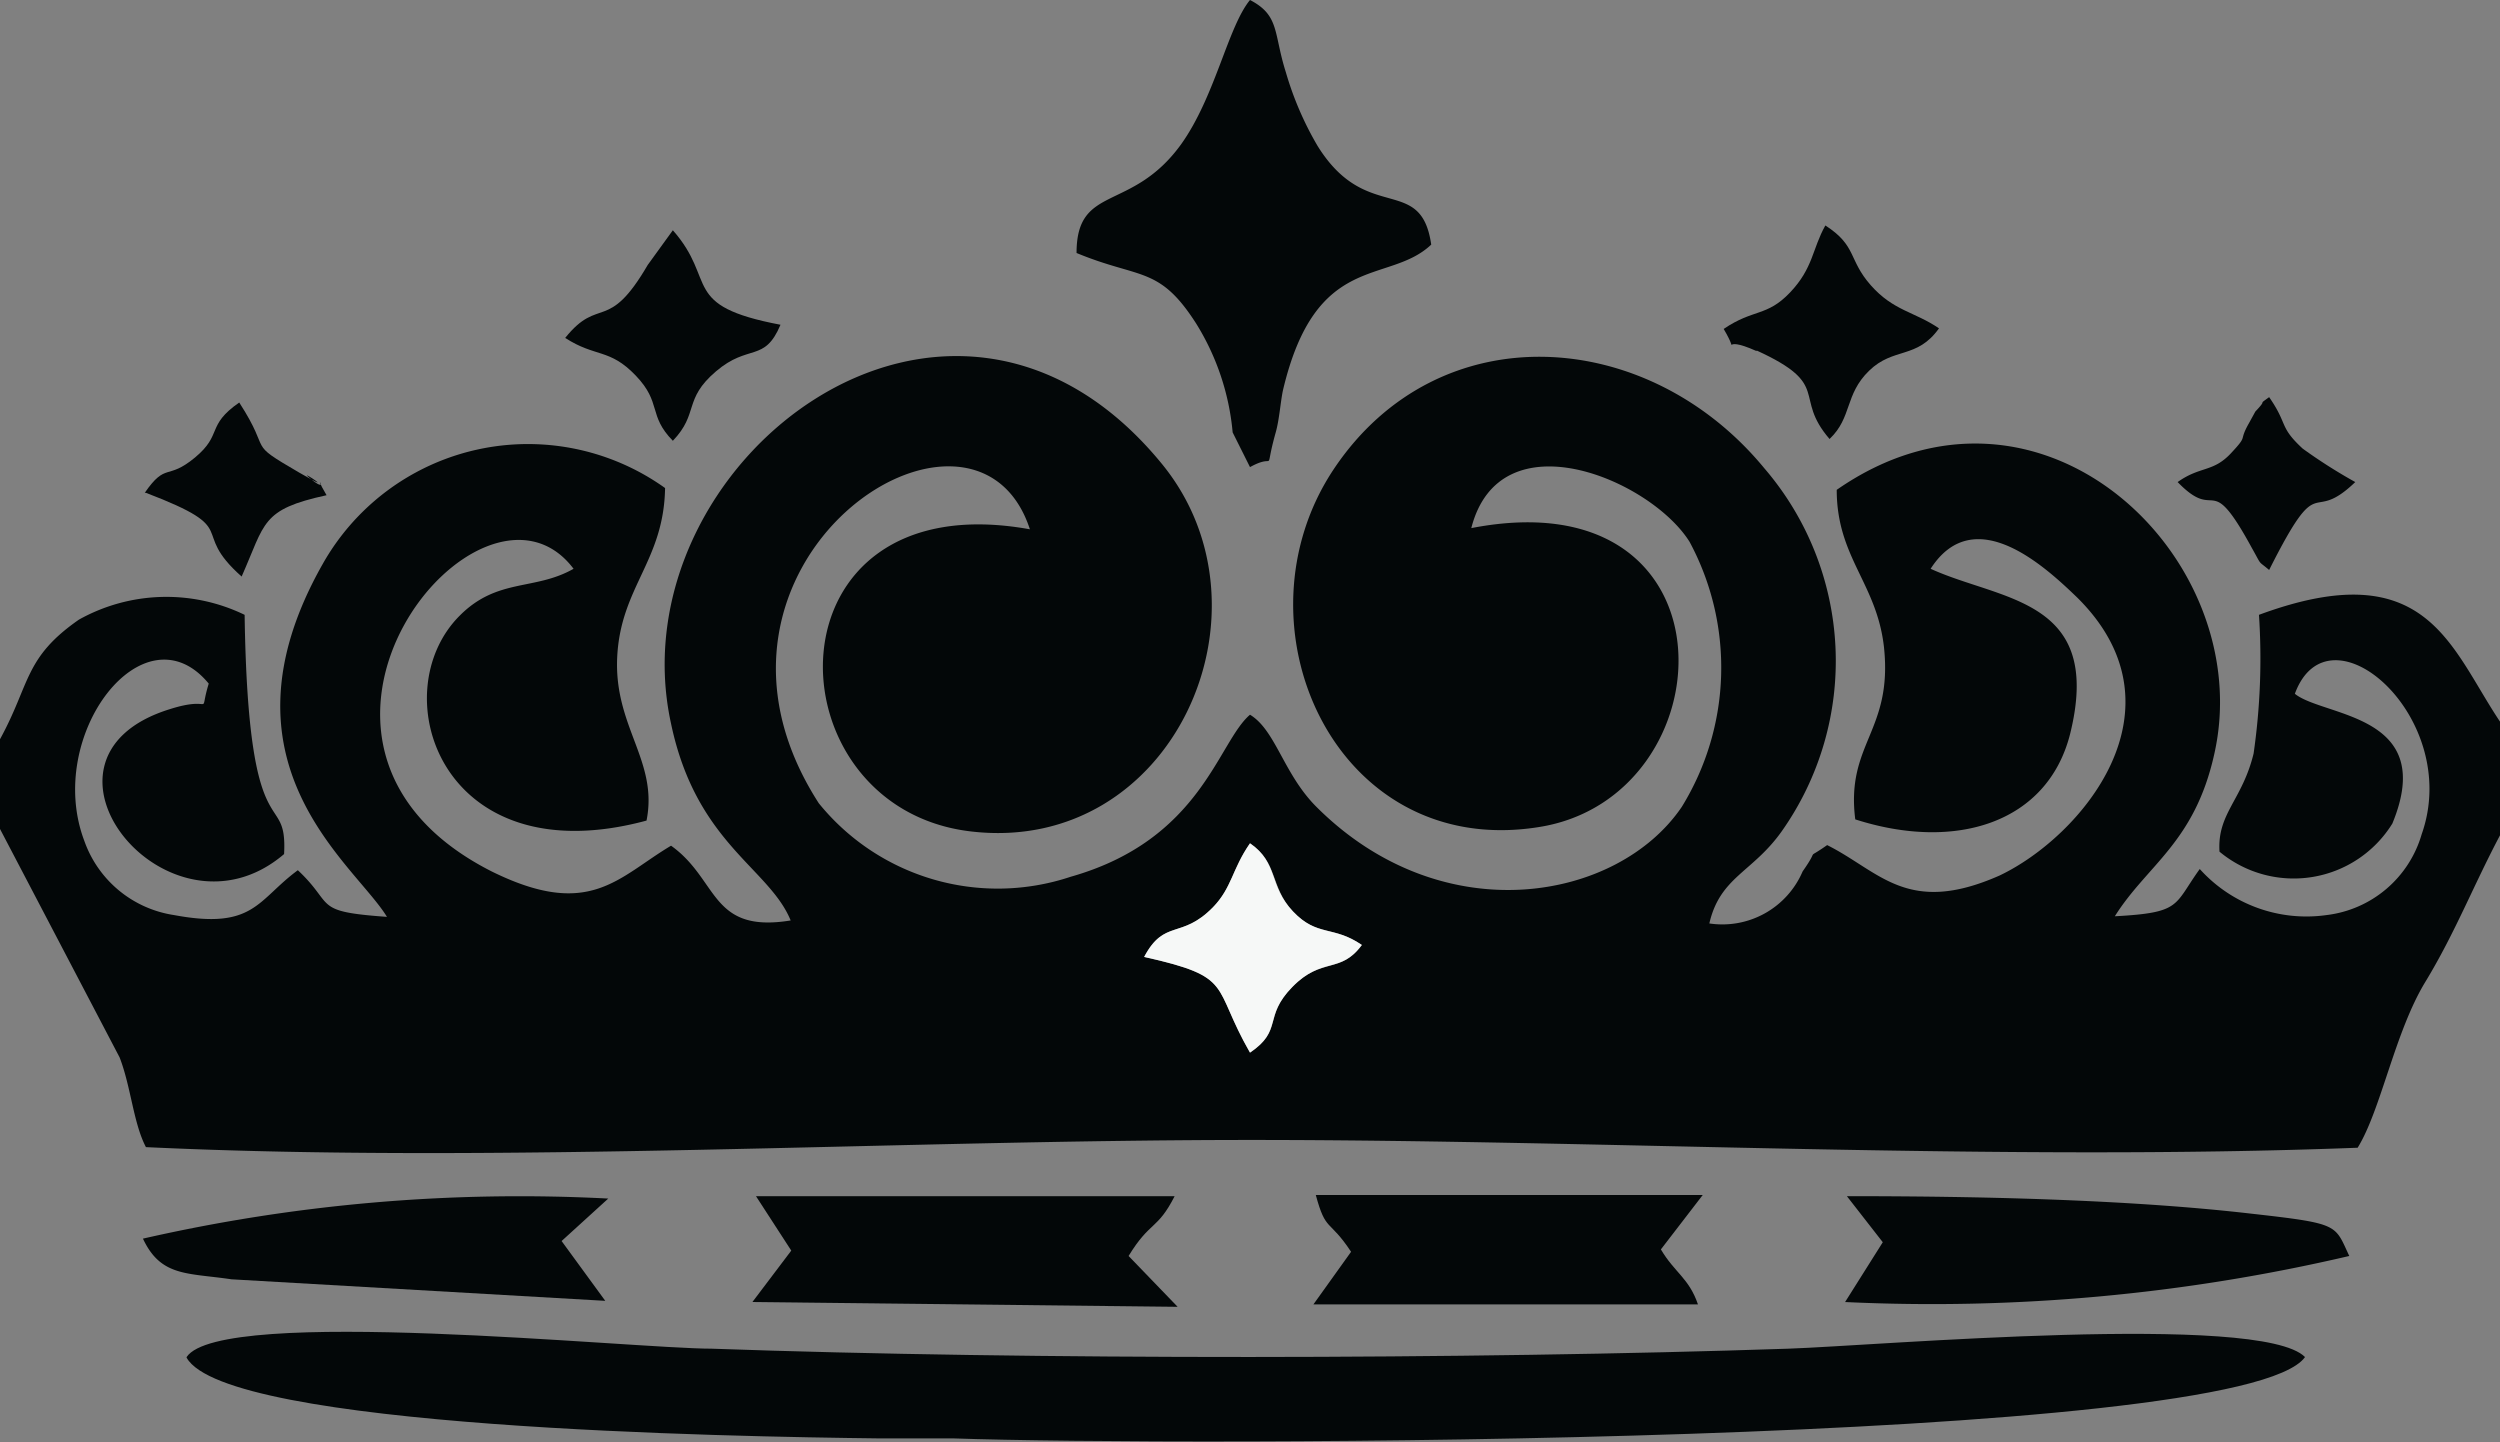 <svg xmlns="http://www.w3.org/2000/svg" viewBox="0 0 41.8 24.11"><rect x="0" y="0" width="41.8" height="24.11" fill="#808080" stroke="none"/><defs><style>.cls-1{fill:#030708;}.cls-1,.cls-2{fill-rule:evenodd;}.cls-2{fill:#f6f8f7;}</style></defs><g id="Слой_2" data-name="Слой 2"><g id="Слой_1-2" data-name="Слой 1"><g id="_2979802482960" data-name=" 2979802482960"><path class="cls-1" d="M19.13,16c.34-.64.62-.29,1.15-.83.32-.33.32-.64.62-1.07.48.33.33.72.72,1.14s.67.23,1.15.56c-.36.49-.67.2-1.16.7s-.15.72-.71,1.1c-.65-1.13-.25-1.26-1.77-1.6ZM0,12.36v1.5l2,3.82c.19.49.23,1.1.44,1.5,5.92.28,12.55-.12,18.49-.12s12.49.36,18.49.13c.39-.63.62-1.93,1.13-2.77s.81-1.63,1.28-2.51v-1.8c-.86-1.26-1.22-2.88-4.06-1.83a11.1,11.1,0,0,1-.09,2.32c-.19.78-.61,1-.57,1.64A1.94,1.94,0,0,0,40,13.77c.76-1.84-1.15-1.78-1.63-2.17.57-1.55,2.81.4,2.12,2.35A1.89,1.89,0,0,1,38.9,15.3a2.4,2.4,0,0,1-2.12-.77c-.44.61-.3.73-1.42.79.54-.86,1.33-1.23,1.66-2.7.75-3.27-2.9-6.8-6.31-4.43,0,1.13.67,1.56.79,2.63.15,1.41-.64,1.61-.48,2.88,1.68.54,3.21.06,3.59-1.42.57-2.28-1.15-2.23-2.33-2.77.74-1.15,1.95,0,2.45.48,1.88,1.86.07,4-1.3,4.65-1.54.68-2-.07-2.88-.51-.4.28-.1,0-.41.44a1.46,1.46,0,0,1-1.56.87c.18-.78.72-.85,1.21-1.54a4.94,4.94,0,0,0-.29-6.07c-1.95-2.37-5.44-2.6-7.19,0s0,6.54,3.41,6c3.19-.49,3.41-5.88-1.12-5,.48-1.88,3-.81,3.65.23a4.44,4.44,0,0,1-.13,4.43c-1.07,1.58-4,2.11-6.11,0-.55-.55-.68-1.28-1.11-1.54-.54.46-.81,2.09-3,2.71a3.85,3.85,0,0,1-4.21-1.23C11.1,9.41,16.29,6,17.22,8.85c-4.48-.81-4.39,4.64-1,5.05s5.21-3.69,3.21-6.14c-3.56-4.36-9.16,0-8.21,4.34.42,2,1.64,2.41,2,3.29-1.35.22-1.2-.68-2-1.25-.89.53-1.36,1.24-3,.43C4,12.43,8.05,7.47,9.59,9.51c-.65.37-1.27.15-1.9.78-1.3,1.29-.32,4.36,3.12,3.43.2-1-.55-1.57-.49-2.74s.78-1.6.8-2.82A3.94,3.94,0,0,0,5.39,9.44c-1.88,3.33.54,5,1.08,5.89-1.26-.09-.86-.19-1.49-.78-.68.5-.73,1-2.07.75a1.89,1.89,0,0,1-1.5-1.24c-.67-1.77,1-3.94,2.08-2.63-.18.59.12.18-.66.43-2.65.83,0,4.06,1.92,2.42.06-1.14-.6.06-.66-4a3,3,0,0,0-2.77.08C.4,11,.51,11.43,0,12.36Z"/><path class="cls-1" d="M3.12,22.7c.66,1.18,9.1,1.32,11.57,1.35h1.25c3.74.13,21.55.12,22.6-1.36-.74-.75-7.16-.19-8.64-.14-5.34.18-12.67.19-18,0-1.33,0-8.21-.72-8.78.14Z"/><path class="cls-1" d="M20.9,7.81c.47-.26.22.17.43-.58.06-.21.08-.51.12-.7.55-2.34,1.76-1.76,2.48-2.44-.17-1.19-1.08-.33-1.9-1.65a5.38,5.38,0,0,1-.53-1.23C21.29.55,21.4.26,20.9,0c-.37.45-.58,1.61-1.15,2.41C18.92,3.56,18,3.07,18,4.23c1.06.44,1.38.21,2,1.18a4.15,4.15,0,0,1,.61,1.82Z"/><path class="cls-1" d="M13.23,20.91l-.65.86,7.11.08L18.87,21c.36-.59.48-.43.77-1l-7,0Z"/><path class="cls-1" d="M31.48,20.77l-.63,1A30.64,30.64,0,0,0,39.28,21c-.25-.53-.15-.54-1.66-.71C35.53,20.05,33,20,30.88,20l.6.77Z"/><path class="cls-1" d="M22.59,20.93l-.63.88,6.43,0c-.15-.44-.39-.53-.62-.92l.7-.91H22C22.17,20.61,22.22,20.37,22.59,20.93Z"/><path class="cls-1" d="M2.39,20.71c.3.64.74.57,1.48.68l6.25.36-.73-1,.78-.71a28.33,28.33,0,0,0-7.78.67Z"/><path class="cls-1" d="M29.37,5.86c1.27.58.6.76,1.22,1.48.38-.36.25-.74.66-1.14s.8-.19,1.17-.71c-.41-.28-.76-.29-1.14-.72s-.23-.66-.76-1c-.22.39-.2.71-.59,1.12s-.61.27-1.11.61c.3.51-.12.07.55.37Z"/><path class="cls-1" d="M9.45,5.65c.51.33.74.17,1.18.63s.2.66.62,1.09c.44-.46.17-.69.72-1.16s.81-.14,1.08-.78c-1.69-.32-1.05-.73-1.8-1.58l-.42.58c-.67,1.15-.81.51-1.38,1.22Z"/><path class="cls-2" d="M19.13,16c1.52.34,1.12.47,1.77,1.6.56-.38.21-.59.71-1.1s.8-.21,1.16-.7c-.48-.33-.74-.13-1.15-.56s-.24-.81-.72-1.14c-.3.43-.3.74-.62,1.07-.53.54-.81.19-1.15.83Z"/><path class="cls-1" d="M2.44,8.24c1.65.63.7.6,1.6,1.4.4-.9.32-1.12,1.42-1.36-.27-.46.08,0-.25-.26s.53.31-.21-.12c-.91-.53-.43-.29-1-1.17-.56.39-.27.53-.74.92s-.48.07-.84.59Z"/><path class="cls-1" d="M37.94,9.53c.88-1.75.66-.72,1.44-1.47a8.76,8.76,0,0,1-.88-.56c-.4-.37-.24-.4-.56-.86-.22.16,0,0-.23.24l-.11.2c-.18.32,0,.18-.3.5s-.51.21-.89.48c.68.7.51-.24,1.24,1.1.18.32.09.2.29.37Z"/></g></g></g></svg>